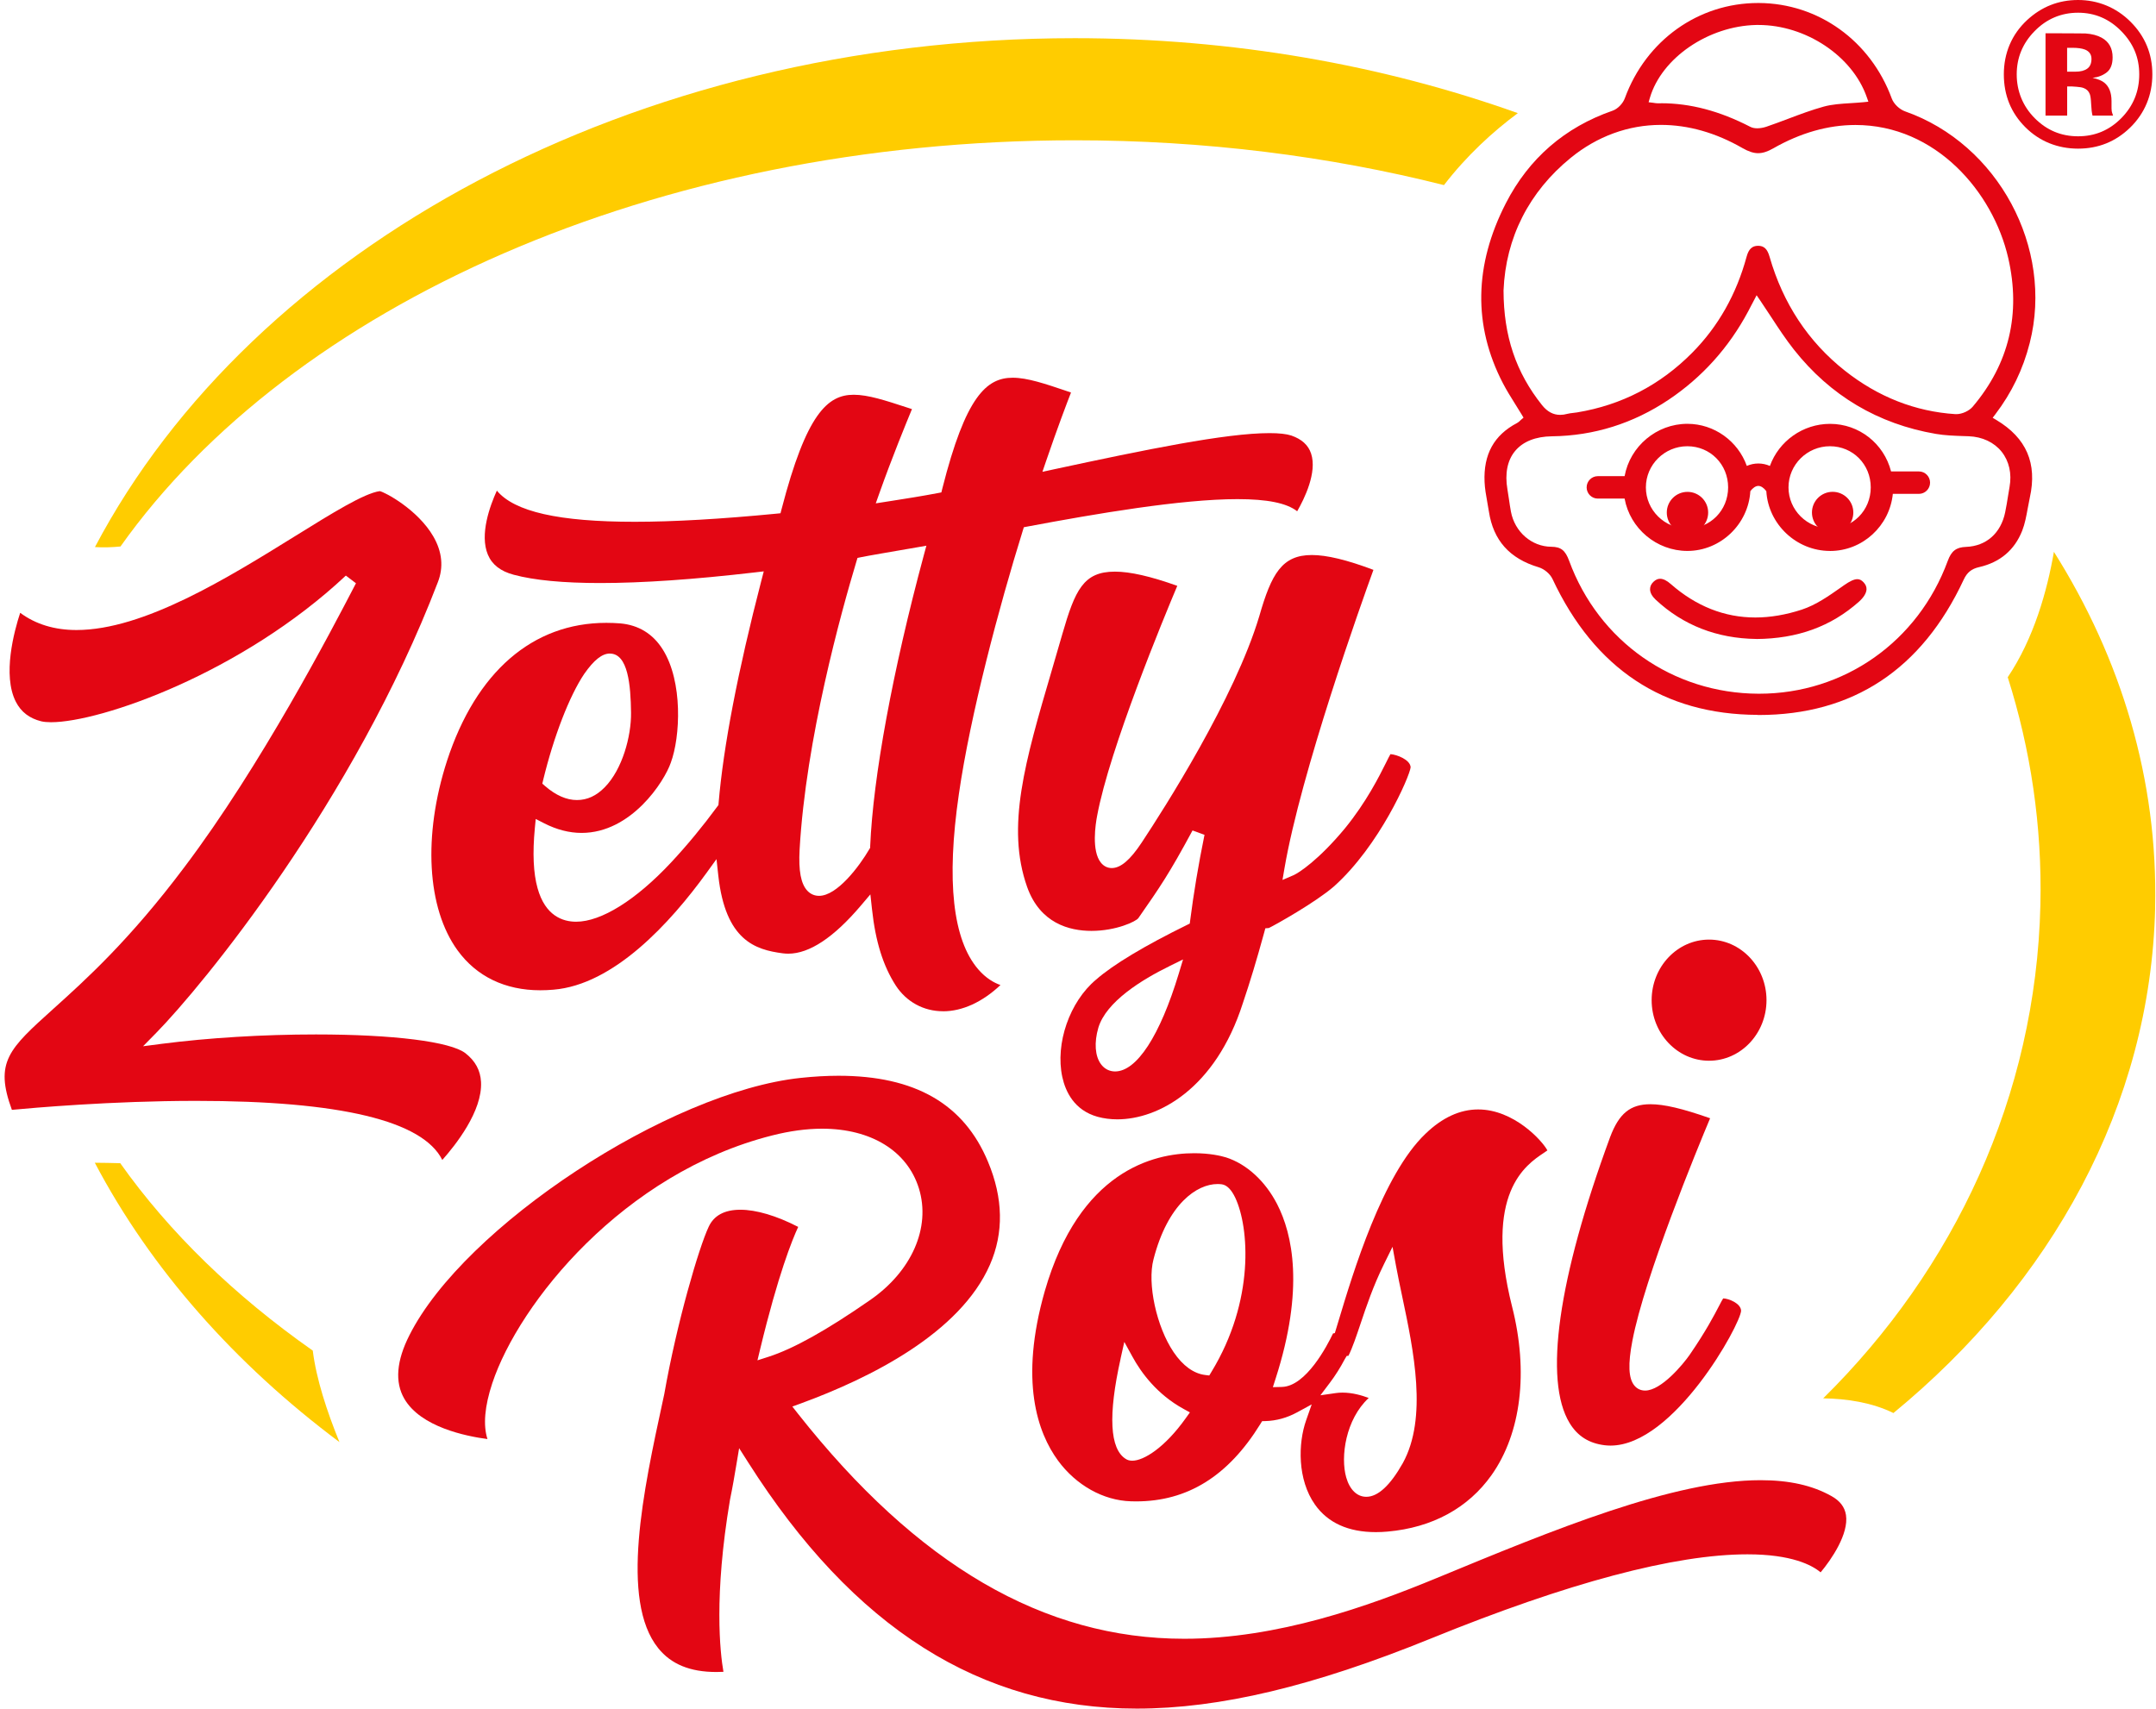 <svg width="555" height="440" xmlns="http://www.w3.org/2000/svg" xmlns:xlink="http://www.w3.org/1999/xlink" xml:space="preserve" overflow="hidden"><defs><clipPath id="clip0"><rect x="362" y="140" width="555" height="440"/></clipPath><clipPath id="clip1"><rect x="362" y="140" width="555" height="440"/></clipPath><clipPath id="clip2"><rect x="363" y="140" width="554" height="440"/></clipPath><clipPath id="clip3"><rect x="363" y="140" width="555" height="440"/></clipPath><clipPath id="clip4"><rect x="363" y="140" width="555" height="440"/></clipPath></defs><g clip-path="url(#clip0)" transform="translate(-362 -140)"><g clip-path="url(#clip1)"><g clip-path="url(#clip2)"><g clip-path="url(#clip3)"><g clip-path="url(#clip4)"><path d="M112.685 298.364C107.675 288.263 86.376 283.149 49.254 283.149 27.547 283.149 7.088 284.97 1.88 285.461-2.639 273.153 1.074 269.813 12.576 259.456 20.844 252.017 32.159 241.835 46.277 223.046 66.011 196.948 84.146 162.138 90.101 150.694L90.452 150.017 87.848 148.044C61.037 173.161 24.744 185.761 11.957 185.761 10.941 185.761 10.101 185.679 9.447 185.527 6.387 184.768 4.25 183.122 2.908 180.518-0.607 173.663 2.464 162.348 4.017 157.619 7.976 160.55 12.833 162.045 18.508 162.045 35.826 162.045 57.487 148.616 74.898 137.826 84.391 131.941 92.6 126.849 96.582 126.324 97.913 126.581 106.344 131.042 110.361 137.966 112.65 141.913 113.047 145.895 111.517 149.784 89.879 206.173 50.936 253.547 39.002 265.691L35.651 269.101 40.403 268.482C52.454 266.929 66.572 266.065 80.152 266.065 100.05 266.065 114.799 267.91 118.64 270.899 121.174 272.885 122.482 275.29 122.646 278.268 123.054 285.765 116.083 294.522 112.673 298.353Z" fill="#E30613" fill-rule="nonzero" fill-opacity="1" transform="matrix(1 0 0 1.001 363.18 140)"/><path d="M241.566 260.098C236.592 260.098 232.166 257.693 229.422 253.5 226.141 248.409 224.191 242.174 223.292 233.859L222.871 230.041 220.384 232.972C213.436 241.146 207.165 245.291 201.747 245.291 201.268 245.291 200.778 245.256 200.311 245.198 193.246 244.275 185.574 241.893 183.729 225.23L183.262 220.968 180.751 224.436C171.316 237.468 156.813 253.267 141.306 254.551 140.138 254.656 138.994 254.703 137.884 254.703 128.846 254.703 121.49 251.153 116.609 244.439 108.715 233.591 107.675 214.907 113.888 195.698 121.373 172.811 135.934 160.2 154.886 160.2 156.066 160.2 157.28 160.246 158.483 160.34 163.201 160.76 166.891 163.014 169.425 167.042 174.644 175.31 173.967 189.509 171.503 196.154 169.845 201.011 161.332 214.23 148.534 214.23 145.37 214.23 142.123 213.401 138.9 211.754L136.728 210.645 136.495 213.062C135.888 219.438 136.121 224.611 137.195 228.429 139.169 235.564 143.688 237.071 147.133 237.071 153.602 237.071 162.512 231.512 171.573 221.832 175.695 217.418 179.701 212.572 183.484 207.434L183.764 207.06 183.799 206.593C185.037 191.962 188.75 172.683 194.822 149.293L195.43 146.958 193.024 147.238C177.54 149.036 164.182 149.959 153.345 149.959 143.828 149.959 136.331 149.246 131.077 147.833 127.679 146.934 125.495 145.241 124.409 142.66 122.237 137.476 124.946 130.096 126.721 126.196 131.263 131.637 142.73 134.206 162.22 134.206 172.145 134.206 184.383 133.505 198.583 132.128L199.739 132.011 200.031 130.89C206.395 106.438 211.848 101.533 218.586 101.533 222.287 101.533 226.666 102.97 232.213 104.78 232.657 104.92 233.112 105.071 233.579 105.223 232.084 108.82 228.429 117.73 225.195 126.838L224.261 129.465 228.593 128.788C232.084 128.239 236.043 127.62 240.107 126.849L241.146 126.651 241.403 125.623C247.405 101.919 252.788 97.154 259.526 97.154 263.298 97.154 267.945 98.731 273.328 100.552 273.725 100.681 274.122 100.821 274.519 100.961 273.422 103.775 271.028 110.046 268.109 118.582L267.163 121.35 270.024 120.731C293.775 115.628 314.35 111.401 325.63 111.401 328.083 111.401 329.974 111.611 331.224 112.019 333.921 112.954 335.603 114.472 336.327 116.667 337.927 121.513 334.587 128.297 332.742 131.497 330.009 129.372 325.012 128.379 317.363 128.379 302.848 128.379 280.872 132.139 263.356 135.421L262.375 135.607 262.083 136.553C256.069 155.856 248.596 183.776 245.653 204.258 242.395 226.573 244.077 241.73 250.651 249.332 252.625 251.609 254.691 252.776 256.361 253.36 251.726 257.728 246.552 260.11 241.578 260.11ZM232.552 141.177C228.628 141.855 222.054 142.976 220.512 143.303L219.555 143.501 219.275 144.435C215.421 157.234 206.266 190.058 204.655 218.527 204.351 223.992 204.993 227.355 206.663 229.118 207.469 229.971 208.508 230.415 209.664 230.415 214.312 230.415 219.999 222.871 222.614 218.399L222.824 218.048 222.824 217.64C223.583 199.809 228.605 172.554 236.615 142.859L237.292 140.36 232.575 141.177ZM155.821 168.093C153.812 168.093 151.722 169.752 149.223 173.313 145.405 178.988 141.364 189.416 138.655 200.579L138.422 201.56 139.192 202.226C141.925 204.573 144.657 205.776 147.331 205.776 150.005 205.776 152.341 204.678 154.478 202.506 159.02 197.905 161.332 189.381 161.262 183.32 161.18 176.232 160.492 168.105 155.821 168.105Z" fill="#E30613" fill-rule="nonzero" fill-opacity="1" transform="matrix(1 0 0 1.001 363.18 140)"/><path d="M286.442 287.901C284.667 287.901 282.962 287.68 281.374 287.248 275.325 285.566 273.095 280.743 272.277 276.995 270.421 268.412 274.157 257.646 280.977 251.959 285.391 248.094 293.448 243.26 304.285 237.946L305.09 237.549 305.207 236.662C306.083 229.807 307.309 222.427 308.885 214.72L305.803 213.599C299.742 224.833 297.43 228.149 291.848 236.16 291.241 237.001 286.162 239.429 279.786 239.429 274.064 239.429 266.556 237.468 263.228 228.138 257.751 212.677 262.69 195.827 269.545 172.507 270.432 169.483 271.355 166.353 272.277 163.119 275.582 151.687 277.742 147.028 285.823 147.028 289.723 147.028 294.99 148.219 301.879 150.683 298.539 158.576 284.433 192.58 281.245 209.828 280.848 211.883 279.727 218.878 282.25 221.925 282.974 222.801 283.931 223.268 285.006 223.268 287.294 223.268 289.723 221.213 292.666 216.787L292.888 216.449C298.353 208.193 316.686 179.607 323.003 158.425 326.121 147.588 328.818 142.754 336.514 142.754 340.355 142.754 345.552 144.003 352.371 146.572 349.218 155.248 333.734 198.559 329.472 223.327L328.959 226.328 331.761 225.125C333.174 224.518 338.312 221.166 345.061 213.027 350.608 206.208 353.866 199.669 355.618 196.165 356.038 195.313 356.47 194.449 356.75 193.97 358.373 194.075 361.865 195.395 361.947 197.356 361.69 199.704 353.959 217.5 342.189 228.009 337.436 232.119 327.137 237.876 325.444 238.694L324.545 238.764 324.241 239.885C322.314 246.926 320.563 252.695 318.753 258.031 311.688 280.078 296.951 287.901 286.453 287.901ZM299.952 248.456C292.677 252.006 283.581 257.646 281.561 264.325 280.44 268.155 280.697 271.67 282.25 273.737 283.137 274.928 284.422 275.582 285.858 275.582 291.44 275.582 297.418 266.404 302.264 250.406L303.362 246.774 299.952 248.444Z" fill="#E30613" fill-rule="nonzero" fill-opacity="1" transform="matrix(1 0 0 1.001 363.18 140)"/><path d="M352.99 394.071C345.914 394.071 340.647 391.688 337.331 387.006 332.777 380.572 332.952 371.23 335.054 365.286L336.479 361.223 332.695 363.278C330.115 364.679 327.394 365.426 324.603 365.508L323.715 365.532 323.248 366.291C314.969 379.673 304.506 386.165 291.276 386.165 290.821 386.165 290.365 386.165 289.922 386.142 282.834 385.932 275.816 382.008 271.156 375.644 265.96 368.544 261.149 355.221 267.77 332.076 276.68 301.225 295.69 296.613 306.235 296.613 310.217 296.613 313.078 297.278 314.42 297.687 319.722 299.38 324.521 303.771 327.581 309.715 331.528 317.386 334.657 331.399 327.195 354.567L326.483 356.785 328.818 356.727C335.019 356.563 340.449 346.159 341.967 342.971L342.434 342.878 343.427 339.608C347.093 327.44 354.707 302.124 365.777 291.603 370.074 287.458 374.628 285.356 379.334 285.356 388.477 285.356 395.787 293.331 397.153 295.889 396.897 296.076 396.546 296.309 396.243 296.519 391.595 299.614 380.712 306.854 388.057 336.047 392.331 352.827 390.404 368.626 382.779 379.392 376.753 387.893 367.505 392.915 356.026 393.931 354.999 394.024 353.983 394.071 353.014 394.071ZM351.169 359.553C345.213 365.064 343.847 374.686 345.365 380 346.276 383.164 348.156 384.986 350.538 384.986 353.516 384.986 356.68 382.078 359.926 376.333 366.361 364.667 362.717 347.385 359.786 333.501 359.191 330.698 358.642 328.059 358.187 325.607L357.287 320.679 355.069 325.175C352.313 330.768 350.573 335.941 349.043 340.496 347.957 343.719 347.012 346.556 345.937 348.716L345.493 348.751 345.003 349.569C343.847 351.764 342.551 353.819 341.15 355.664L338.721 358.876 342.703 358.303C343.251 358.222 343.824 358.187 344.407 358.187 346.953 358.187 349.417 358.899 351.145 359.564ZM287.294 349.429C284.036 364.014 284.492 372.701 288.637 375.259 289.057 375.539 289.63 375.702 290.295 375.702 293.261 375.702 298.668 372.328 304.039 364.796L305.125 363.278 303.491 362.379C296.648 358.63 292.572 353.037 290.354 348.985L288.24 345.143 287.283 349.429ZM312.237 304.541C306.935 304.541 299.439 309.609 295.76 323.891 294.102 330.115 296.519 341.29 300.945 347.794 303.304 351.274 306.118 353.305 309.061 353.656L310.112 353.784 310.66 352.873C321.87 334.505 320.376 315.658 316.814 308.091 315.81 305.966 314.642 304.798 313.346 304.612 312.972 304.565 312.599 304.541 312.237 304.541Z" fill="#E30613" fill-rule="nonzero" fill-opacity="1" transform="matrix(1 0 0 1.001 363.18 140)"/><path d="M413.385 371.814C412.871 371.814 412.369 371.779 411.878 371.72 407.861 371.23 404.907 369.373 402.875 366.022 396.172 355.034 399.874 328.912 413.303 292.456 415.592 286.383 418.499 284.013 423.672 284.013 427.199 284.013 431.846 285.099 439.04 287.621 435.77 295.398 422.189 328.316 419.036 344.828 417.869 350.865 418.021 354.532 419.539 356.365 420.239 357.217 421.197 357.661 422.318 357.661L422.318 357.661C426.44 357.661 431.987 351.028 433.773 348.471 438.024 342.282 440.102 338.265 441.352 335.871 441.76 335.089 442.169 334.295 442.403 333.956 443.769 333.98 446.957 335.206 447.015 337.133 446.84 340.706 429.733 371.814 413.396 371.814Z" fill="#E30613" fill-rule="nonzero" fill-opacity="1" transform="matrix(1 0 0 1.001 363.18 140)"/><path d="M291.44 439.46C251.223 439.46 218.504 418.745 191.401 376.111L189.089 372.479 188.377 376.73C187.898 379.591 187.396 382.557 186.742 385.71 182.55 410.524 184.185 425.039 185.049 430.001 184.418 430.036 183.799 430.048 183.204 430.048 176.478 430.048 171.585 428.051 168.269 423.929 158.32 411.598 164.485 383.141 169.448 360.277L169.81 358.607C173.033 340.262 178.731 320.855 181.254 315.53 182.596 312.622 185.341 311.151 189.404 311.151 193.468 311.151 198.664 312.669 204.293 315.565 202.763 318.846 199.12 327.849 194.496 347.023L193.807 349.884 196.609 348.985C203.032 346.93 211.568 342.177 222.696 334.458 233.509 327.043 238.484 315.74 235.366 305.663 232.388 296.052 223.081 290.307 210.458 290.307 206.453 290.307 202.132 290.891 197.625 292.035 159.312 301.681 132.408 335.124 125.542 355.781 123.568 361.713 123.159 366.594 124.304 370.132 118.792 369.408 107.127 367.061 102.9 359.763 100.424 355.501 100.868 350.001 104.219 343.415 118.325 315.436 171.036 280.813 204.935 277.24 208.333 276.878 211.614 276.691 214.674 276.691 234.361 276.691 246.95 283.931 253.15 298.808 257.074 308.161 257.249 317.071 253.652 325.292 245.969 342.878 222.918 354.415 204.935 360.989L202.786 361.771 204.199 363.57C234.98 402.548 267.525 421.5 303.666 421.5 327.744 421.5 351.028 413.151 368.638 405.888 398.613 393.51 429.604 380.712 452.036 380.712 459.405 380.712 465.36 382.043 470.253 384.787 472.46 386.013 473.686 387.601 474.013 389.668 474.76 394.526 470.288 401.077 467.485 404.417 465.255 402.548 460.023 399.781 448.65 399.781 429.955 399.781 402.548 407.056 367.201 421.419 336.899 433.726 312.832 439.46 291.44 439.46Z" fill="#E30613" fill-rule="nonzero" fill-opacity="1" transform="matrix(1 0 0 1.001 363.18 140)"/><path d="M438.771 272.826C430.62 272.826 423.988 265.843 423.988 257.249 423.988 248.654 430.62 241.671 438.771 241.671 446.922 241.671 453.554 248.654 453.554 257.249 453.554 265.843 446.922 272.826 438.771 272.826Z" fill="#E30613" fill-rule="nonzero" fill-opacity="1" transform="matrix(1 0 0 1.001 363.18 140)"/><path d="M389.54 29.1C354.847 16.733 316.219 9.821 275.489 9.821 161.437 9.821 63.781 63.944 23.261 140.71 25.48 140.85 27.71 140.769 29.835 140.559 73.707 78.763 167.218 36.083 275.489 36.083 308.92 36.083 340.939 40.158 370.529 47.608 376.403 39.994 383.059 33.911 389.54 29.1Z" fill="#FFCC00" fill-rule="nonzero" fill-opacity="1" transform="matrix(1 0 0 1.001 363.18 140)"/><path d="M79.335 347.385C59.239 333.291 42.435 317.036 29.777 299.182 27.628 299.123 25.433 299.077 23.226 299.065 37.612 326.343 59.215 350.76 86.201 370.915 82.978 363.033 80.246 354.707 79.335 347.397Z" fill="#FFCC00" fill-rule="nonzero" fill-opacity="1" transform="matrix(1 0 0 1.001 363.18 140)"/><path d="M553.593 233.451C554.352 200.579 544.87 169.401 527.541 141.936 525.801 151.979 522.368 164.228 515.654 174.189 521.551 192.732 524.528 212.42 524.061 232.762 522.917 282.016 501.84 326.46 468.151 359.658 474.223 359.751 480.692 360.721 486.227 363.441 526.899 330.033 552.414 284.34 553.605 233.439Z" fill="#FFCC00" fill-rule="nonzero" fill-opacity="1" transform="matrix(1 0 0 1.001 363.18 140)"/><path d="M451.254 183.869C427.07 183.776 409.309 172.029 398.473 148.931 397.854 147.6 396.336 146.327 394.876 145.895 387.403 143.665 383.222 138.97 382.09 131.544 381.961 130.726 381.821 129.921 381.669 129.103 381.354 127.34 381.051 125.658 380.98 123.965 380.665 116.865 383.409 111.903 389.353 108.797 389.703 108.61 389.96 108.364 390.17 108.154 390.241 108.084 390.299 108.026 390.369 107.967L391.011 107.419 390.579 106.695C390.042 105.807 389.493 104.943 388.956 104.079 387.777 102.199 386.667 100.424 385.686 98.544 378.014 83.749 378.283 68.171 386.469 52.255 392.389 40.742 401.637 32.731 413.945 28.469 415.23 28.025 416.584 26.647 417.086 25.27 422.54 10.381 436.015 0.771 451.406 0.771L451.593 0.771C466.925 0.852 480.353 10.498 485.807 25.351 486.309 26.717 487.78 28.13 489.228 28.644 513.155 37.028 527.553 63.746 521.317 88.21 519.589 95.006 516.681 101.008 512.454 106.566L511.777 107.454 512.734 108.026C520.476 112.662 523.291 119.189 521.34 127.982 521.142 128.893 520.967 129.815 520.803 130.738 520.43 132.781 520.079 134.708 519.379 136.495 517.405 141.493 513.657 144.646 508.262 145.872 506.324 146.315 505.179 147.238 504.315 149.095 493.537 172.192 475.776 183.904 451.511 183.904L451.242 183.904ZM449.771 78.296C449.467 78.891 449.14 79.498 448.825 80.106 443.851 89.412 436.973 97.038 428.39 102.794 419.258 108.913 409.146 112.089 398.333 112.218 394.129 112.265 390.848 113.572 388.839 116.001 386.842 118.395 386.165 121.817 386.866 125.88 387.018 126.733 387.134 127.585 387.263 128.438 387.415 129.489 387.566 130.539 387.765 131.59 388.734 136.798 393.101 140.594 398.146 140.629 400.633 140.652 401.754 141.528 402.758 144.26 410.349 164.941 429.464 178.346 451.476 178.428L451.663 178.428C473.534 178.428 492.579 165.022 500.205 144.284 501.151 141.703 502.388 140.757 504.922 140.664 510.119 140.465 513.879 137.149 514.988 131.789 515.268 130.423 515.502 129.033 515.712 127.69 515.841 126.873 515.981 126.055 516.121 125.238 516.74 121.805 516.004 118.594 514.077 116.177 512.127 113.759 509.126 112.346 505.623 112.206L504.222 112.16C501.875 112.078 499.446 111.996 497.145 111.599 482.257 109.053 469.961 101.755 460.607 89.915 458.505 87.252 456.649 84.438 454.699 81.448 453.799 80.082 452.889 78.693 451.943 77.303L451.009 75.937 449.771 78.307ZM426.358 32.124C417.997 32.124 409.975 35.055 403.167 40.59 392.412 49.336 386.422 61.142 385.862 74.699 385.885 86.411 389.038 95.776 395.787 104.219 397.13 105.889 398.648 106.706 400.435 106.706 401.03 106.706 401.637 106.625 402.315 106.438 402.77 106.321 403.261 106.263 403.774 106.204 404.113 106.169 404.44 106.134 404.779 106.076 416.222 104.196 426.206 99.034 434.439 90.72 441.106 83.994 445.812 75.692 448.428 66.035 448.965 64.061 449.853 63.22 451.394 63.22 452.924 63.22 453.776 64.038 454.348 66.046 457.805 78.062 464.321 87.918 473.733 95.344 482.28 102.094 491.867 105.854 502.202 106.519 502.283 106.519 502.365 106.519 502.447 106.519 503.906 106.519 505.716 105.69 506.639 104.604 515.992 93.569 519.075 80.701 515.782 66.362 511.87 49.359 497.11 32.147 476.453 32.147 469.412 32.147 462.289 34.167 455.294 38.161 453.823 39.002 452.585 39.399 451.406 39.399 450.226 39.399 448.942 38.99 447.354 38.079 440.464 34.121 433.399 32.124 426.358 32.124ZM426.405 26.554C433.96 26.554 441.468 28.539 449.374 32.614 449.864 32.871 450.471 33 451.172 33 451.873 33 452.737 32.86 453.496 32.603 455.388 31.96 457.279 31.248 459.113 30.559 462.102 29.427 465.196 28.27 468.291 27.418 470.475 26.823 472.787 26.682 475.227 26.531 476.325 26.46 477.434 26.39 478.532 26.285L479.781 26.157 479.361 24.966C475.659 14.398 463.678 6.422 451.487 6.422L450.927 6.422C438.572 6.679 426.545 14.912 423.532 25.176L423.205 26.297 424.373 26.437 424.688 26.484C424.968 26.531 425.249 26.566 425.517 26.566 425.856 26.566 426.125 26.566 426.405 26.566Z" fill="#E30613" fill-rule="nonzero" fill-opacity="1" transform="matrix(1 0 0 1.001 363.18 140)"/><path d="M450.927 164.345C440.791 164.217 432.08 160.818 425.027 154.244 424.093 153.368 423.579 152.434 423.579 151.547 423.579 150.858 423.859 150.227 424.431 149.667 424.992 149.13 425.552 148.861 426.16 148.861 426.965 148.861 427.899 149.316 428.927 150.227 435.431 155.926 442.753 158.822 450.682 158.822 454.523 158.822 458.564 158.133 462.663 156.79 466.317 155.587 469.599 153.275 472.775 151.045L473.522 150.519C475.04 149.457 476.126 148.966 476.944 148.966 477.528 148.966 478.018 149.211 478.544 149.772 479.081 150.344 479.326 150.928 479.303 151.582 479.256 152.563 478.579 153.66 477.341 154.77 470.159 161.145 461.518 164.287 450.915 164.357Z" fill="#E30613" fill-rule="nonzero" fill-opacity="1" transform="matrix(1 0 0 1.001 363.18 140)"/><path d="M469.891 141.703C461.261 141.703 454.01 134.848 453.508 126.324 452.842 125.448 452.118 124.981 451.452 124.981 450.787 124.981 450.051 125.46 449.397 126.324 448.895 134.848 441.725 141.703 433.189 141.703 425.237 141.703 418.406 135.899 417.028 128.239L410.127 128.239C408.539 128.239 407.254 126.943 407.254 125.355 407.254 123.767 408.55 122.471 410.127 122.471L417.028 122.471C418.418 114.81 425.237 109.007 433.189 109.007 440.09 109.007 446.198 113.444 448.486 119.831 449.432 119.423 450.436 119.213 451.452 119.213 452.468 119.213 453.484 119.423 454.43 119.843 456.742 113.456 462.919 109.018 469.902 109.018 477.387 109.018 483.787 114.086 485.62 121.256L492.79 121.256C494.378 121.256 495.662 122.552 495.662 124.14 495.662 125.728 494.366 127.025 492.79 127.025L486.075 127.025C485.246 135.257 478.31 141.715 469.902 141.715ZM469.891 114.775C464.005 114.775 459.218 119.528 459.218 125.355 459.218 131.182 464.005 135.934 469.891 135.934 475.776 135.934 480.389 131.287 480.389 125.355 480.389 119.423 475.776 114.775 469.891 114.775ZM433.178 114.775C427.292 114.775 422.505 119.528 422.505 125.355 422.505 131.182 427.292 135.934 433.178 135.934 439.063 135.934 443.675 131.287 443.675 125.355 443.675 119.423 439.063 114.775 433.178 114.775Z" fill="#E30613" fill-rule="nonzero" fill-opacity="1" transform="matrix(1 0 0 1.001 363.18 140)"/><path d="M438.537 131.836C438.537 134.776 436.153 137.16 433.213 137.16 430.272 137.16 427.888 134.776 427.888 131.836 427.888 128.895 430.272 126.511 433.213 126.511 436.153 126.511 438.537 128.895 438.537 131.836Z" fill="#E30613" fill-rule="nonzero" fill-opacity="1" transform="matrix(1 0 0 1.001 363.18 140)"/><path d="M475.904 131.824C475.904 134.765 473.52 137.149 470.58 137.149 467.639 137.149 465.255 134.765 465.255 131.824 465.255 128.883 467.639 126.499 470.58 126.499 473.52 126.499 475.904 128.883 475.904 131.824Z" fill="#E30613" fill-rule="nonzero" fill-opacity="1" transform="matrix(1 0 0 1.001 363.18 140)"/><path d="M547.147 32.836C543.434 36.433 538.961 38.231 533.765 38.231 528.569 38.231 523.851 36.386 520.173 32.708 516.494 29.029 514.649 24.499 514.649 19.116 514.649 13.732 516.635 8.886 520.616 5.185 524.353 1.728 528.732 1.03714e-15 533.765 1.03714e-15 538.798 1.03714e-15 543.539 1.868 547.276 5.605 551.012 9.342 552.881 13.849 552.881 19.116 552.881 24.382 550.966 29.123 547.147 32.836ZM522.532 8.046C519.484 11.163 517.966 14.853 517.966 19.127 517.966 23.401 519.519 27.313 522.613 30.407 525.696 33.502 529.409 35.055 533.765 35.055 538.121 35.055 541.811 33.502 544.893 30.384 547.976 27.255 549.506 23.506 549.506 19.127 549.506 14.748 547.976 11.187 544.917 8.046 541.822 4.869 538.097 3.27 533.765 3.27 529.433 3.27 525.626 4.858 522.532 8.046ZM525.381 29.753 525.381 8.559C526.7 8.559 528.662 8.559 531.278 8.571 533.893 8.571 535.353 8.594 535.645 8.606 537.327 8.723 538.716 9.085 539.826 9.692 541.706 10.731 542.651 12.413 542.651 14.748 542.651 16.535 542.149 17.819 541.157 18.602 540.164 19.384 538.938 19.863 537.49 20.026 538.821 20.307 539.826 20.715 540.503 21.253 541.752 22.257 542.371 23.845 542.371 26.005L542.371 27.897C542.371 28.107 542.383 28.317 542.418 28.516 542.441 28.726 542.5 28.936 542.57 29.135L542.768 29.73 537.478 29.73C537.303 29.053 537.186 28.084 537.128 26.799 537.07 25.515 536.953 24.651 536.778 24.207 536.497 23.459 535.984 22.946 535.225 22.654 534.804 22.479 534.174 22.373 533.333 22.315L532.119 22.233 530.951 22.233 530.951 29.73 525.404 29.73ZM535.505 12.74C534.746 12.448 533.672 12.296 532.294 12.296L530.939 12.296 530.939 18.438 533.088 18.438C534.384 18.438 535.4 18.181 536.124 17.656 536.848 17.142 537.21 16.301 537.21 15.145 537.21 13.989 536.638 13.184 535.493 12.728Z" fill="#E30613" fill-rule="nonzero" fill-opacity="1" transform="matrix(1 0 0 1.001 363.18 140)"/></g></g></g></g></g></svg>